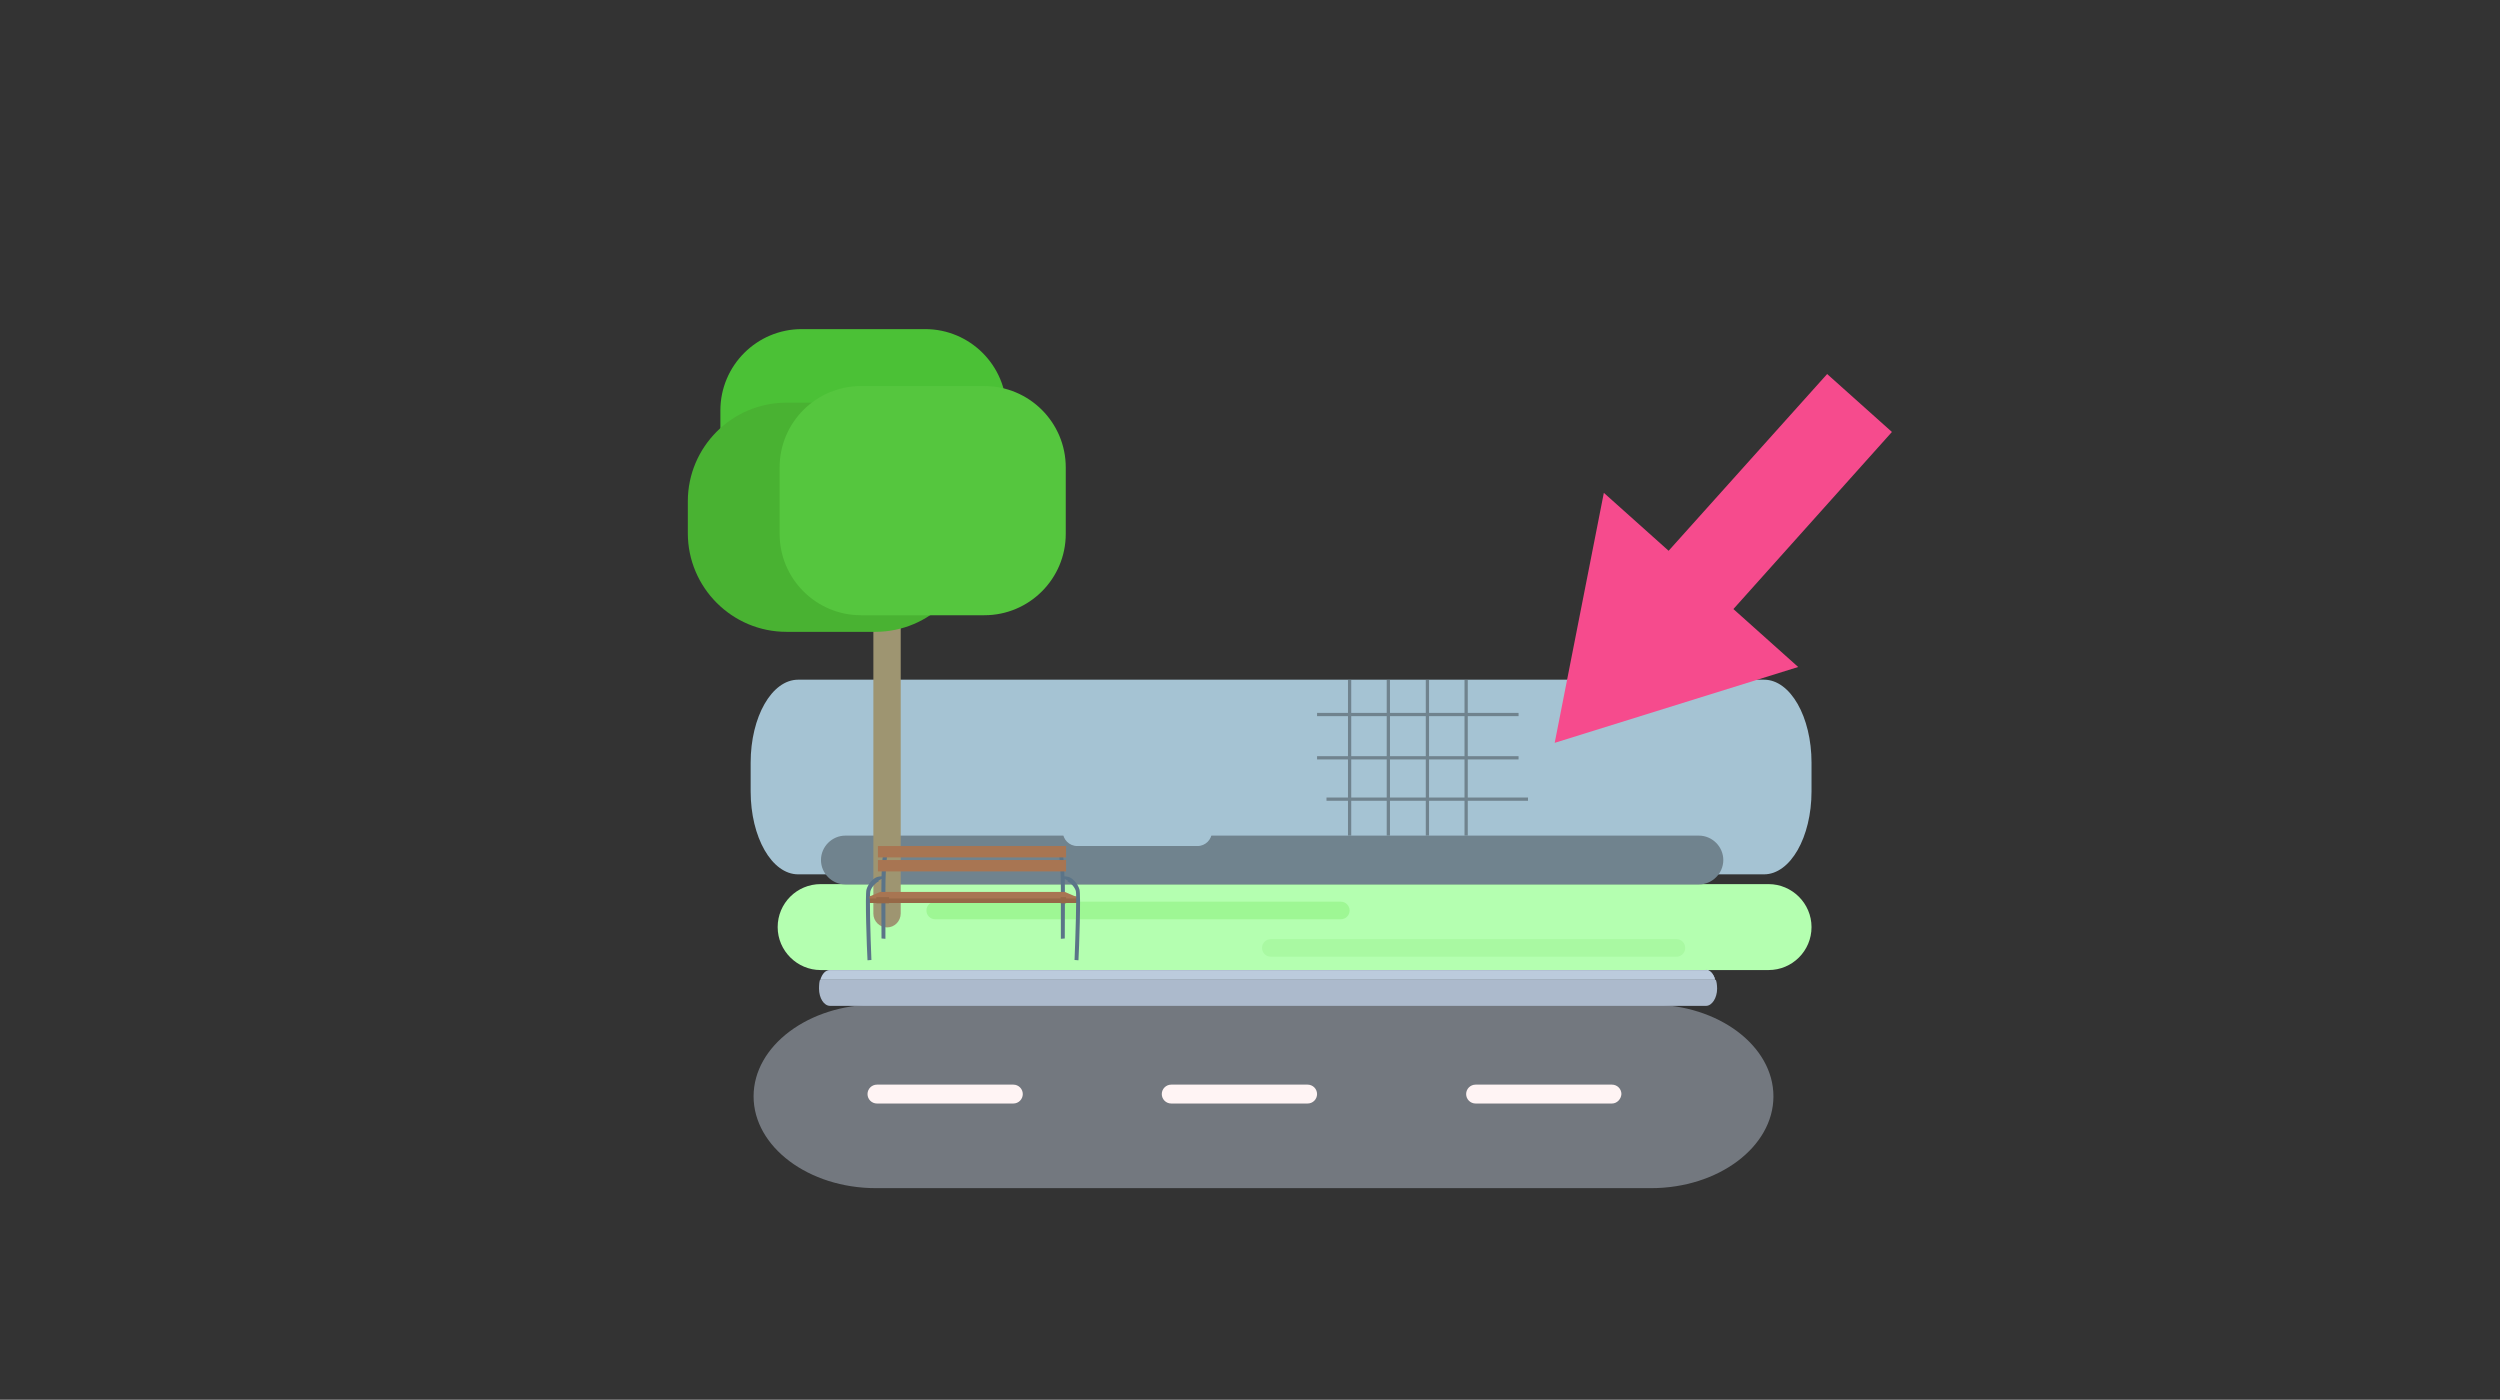 <svg xmlns="http://www.w3.org/2000/svg" viewBox="0 0 768 430"><rect x="0" y="0" width="768" height="430" fill="#333333" stroke="none"/><style>.a{fill:#A5C3D3;}.b{fill:#FFF4F4;}.c{fill:#966847;}.d{fill:#5B7488;}.e{fill:#A87552;}.f{fill:none;stroke:#70838E;}</style><path d="M541.9 268.6H245.2c-8.1 0-14.6-11.4-14.6-25.5v-8.8c0-14.1 6.5-25.5 14.6-25.5h296.7c8.1 0 14.6 11.4 14.6 25.5v8.8C556.5 257.2 550 268.6 541.9 268.6" class="a"/><path d="M543.3 298H252.1c-7.2 0-13.2-5.9-13.2-13.2s5.9-13.2 13.2-13.2h291.2c7.2 0 13.2 5.9 13.2 13.2S550.6 298 543.3 298" fill="#B4FFB0"/><path d="M521.9 271.7H259.7c-4.1 0-7.5-3.4-7.5-7.5 0-4.1 3.4-7.5 7.5-7.5h262.2c4.1 0 7.5 3.4 7.5 7.5C529.4 268.3 526 271.7 521.9 271.7" fill="#70838E"/><path d="M507.2 365H269.1c-20.7 0-37.6-12.7-37.6-28.2s16.9-28.2 37.6-28.2H507.2c20.7 0 37.6 12.7 37.6 28.2S527.9 365 507.2 365" fill="#73787F"/><path d="M311.3 339h-41.9c-1.6 0-2.9-1.3-2.9-2.9 0-1.6 1.3-2.9 2.9-2.9h41.9c1.6 0 2.9 1.3 2.9 2.9C314.2 337.7 312.9 339 311.3 339" class="b"/><path d="M401.7 339H359.8c-1.6 0-2.9-1.3-2.9-2.9 0-1.6 1.3-2.9 2.9-2.9h41.9c1.6 0 2.9 1.3 2.9 2.9C404.6 337.7 403.3 339 401.7 339" class="b"/><path d="M495.2 339h-41.9c-1.6 0-2.9-1.3-2.9-2.9 0-1.6 1.3-2.9 2.9-2.9h41.9c1.6 0 2.9 1.3 2.9 2.9C498 337.7 496.7 339 495.2 339" class="b"/><path d="M251.6 303.7c0 2.9 1.5 5.3 3.4 5.3h269.1c1.8 0 3.4-2.4 3.4-5.3 0-1-0.2-2.7-0.5-2.7H252C251.7 301 251.6 302.7 251.6 303.7" fill="#ACBACC"/><path d="M524 297.9c1.2 0 2.3 1 2.9 3" fill="#B2C1D6"/><path d="M524 298H254.9c-1.2 0-2.3 1-2.9 3h274.9C526.3 299 525.2 298 524 298" fill="#BCCBDD"/><path d="M272.5 284.9L272.5 284.9c-2.3 0-4.2-1.9-4.2-4.2V179.2c0-2.3 1.9-4.2 4.2-4.2 2.3 0 4.2 1.9 4.2 4.2V280.6C276.7 283 274.8 284.9 272.5 284.9" fill="#9E9571"/><path d="M284.2 171.5h-37.9c-13.8 0-25-11.2-25-25v-20.4c0-13.8 11.2-25 25-25h37.9c13.8 0 25 11.2 25 25v20.4C309.2 160.3 298 171.5 284.2 171.5" fill="#4BC136"/><path d="M268.9 194.1H241.6c-16.7 0-30.3-13.6-30.3-30.3v-9.8c0-16.7 13.6-30.3 30.3-30.3h27.3c16.7 0 30.3 13.6 30.3 30.3v9.8C299.2 180.6 285.6 194.1 268.9 194.1" fill="#49B232"/><path d="M302.4 189h-37.9c-13.8 0-25-11.2-25-25v-20.4c0-13.8 11.2-25 25-25h37.9c13.8 0 25 11.2 25 25v20.4C327.4 177.8 316.2 189 302.4 189" fill="#55C63E"/><path d="M411.9 282.4H287.3c-1.5 0-2.7-1.2-2.7-2.7s1.2-2.7 2.7-2.7h124.6c1.5 0 2.7 1.2 2.7 2.7S413.4 282.4 411.9 282.4" fill="#9EF794"/><rect x="266.3" y="275.4" width="64.8" height="2" class="c"/><path d="M272 261.5c-0.3-0.1-0.6 0.2-0.7 0.6 0 0.1-0.4 2.7-0.5 7.1 -0.4 0-0.9 0.1-1.3 0.2l0 0c-1.3 0.4-2.8 2.1-3.3 3.8 -0.5 1.5 0.1 18.4 0.3 21.8l1.2-0.1c-0.3-7.6-0.7-20-0.3-21.2 0.4-1.3 1.7-2.6 2.5-2.9l0-0.3c0.5-0.2 0.8-0.5 0.9-0.5h0c-0.1 2 0 16.6 0 18.3l1.2 0.1c0-4.8 0-11.3 0-15.1 0-0.1 0-0.1 0-0.2 0-6.8 0.6-10.9 0.6-11C272.5 261.9 272.3 261.5 272 261.5" class="d"/><path d="M325.8 261.5c0.3-0.1 0.6 0.2 0.7 0.6 0 0.1 0.4 2.7 0.5 7.1 0.4 0 0.9 0.1 1.3 0.2l0 0c1.3 0.4 2.8 2.1 3.3 3.8 0.5 1.5-0.1 18.4-0.3 21.8l-1.2-0.1c0.3-7.6 0.7-20 0.4-21.2 -0.4-1.3-1.7-2.6-2.5-2.9l0-0.3c-0.5-0.2-0.8-0.5-0.9-0.5h0c0.1 2 0 16.6 0 18.3l-1.2 0.1c0-4.8 0-11.3 0-15.1 0-0.1 0-0.1 0-0.2 0-6.8-0.6-10.9-0.6-11C325.2 261.9 325.5 261.5 325.8 261.5" class="d"/><polygon points="270.4 274 267.1 275.4 267.1 276 330.6 276 330.6 275.5 327.1 274 " class="e"/><rect x="269.2" y="275.6" width="3.9" height="1.9" class="c"/><rect x="325.8" y="275.6" width="1.7" height="1.9" class="c"/><rect x="269.7" y="264.2" width="57.8" height="3.5" class="e"/><rect x="269.7" y="259.9" width="57.8" height="3.5" class="e"/><path d="M515 293.9H390.4c-1.5 0-2.7-1.2-2.7-2.7s1.2-2.7 2.7-2.7h124.6c1.5 0 2.7 1.2 2.7 2.7S516.5 293.9 515 293.9" fill="#A9F9A2"/><path d="M367.9 259.9h-37c-2.4 0-4.4-2-4.4-4.4 0-2.4 2-4.4 4.4-4.4h37c2.4 0 4.4 2 4.4 4.4C372.3 257.9 370.3 259.9 367.9 259.9" class="a"/><path d="M581.2 132.7l-19.9-17.8 -48.7 54.3 -19.9-17.8v0l-15.1 76.8 74.8-23.3 -19.9-17.8" fill="#F64B8D"/><line x1="450.4" y1="256.7" x2="450.4" y2="208.9" class="f"/><line x1="438.5" y1="256.7" x2="438.5" y2="208.9" class="f"/><line x1="426.5" y1="256.7" x2="426.5" y2="208.9" class="f"/><line x1="414.6" y1="256.7" x2="414.6" y2="208.9" class="f"/><line x1="404.6" y1="219.5" x2="466.5" y2="219.5" class="f"/><line x1="404.6" y1="232.8" x2="466.5" y2="232.8" class="f"/><line x1="407.5" y1="245.5" x2="469.4" y2="245.5" class="f"/></svg>